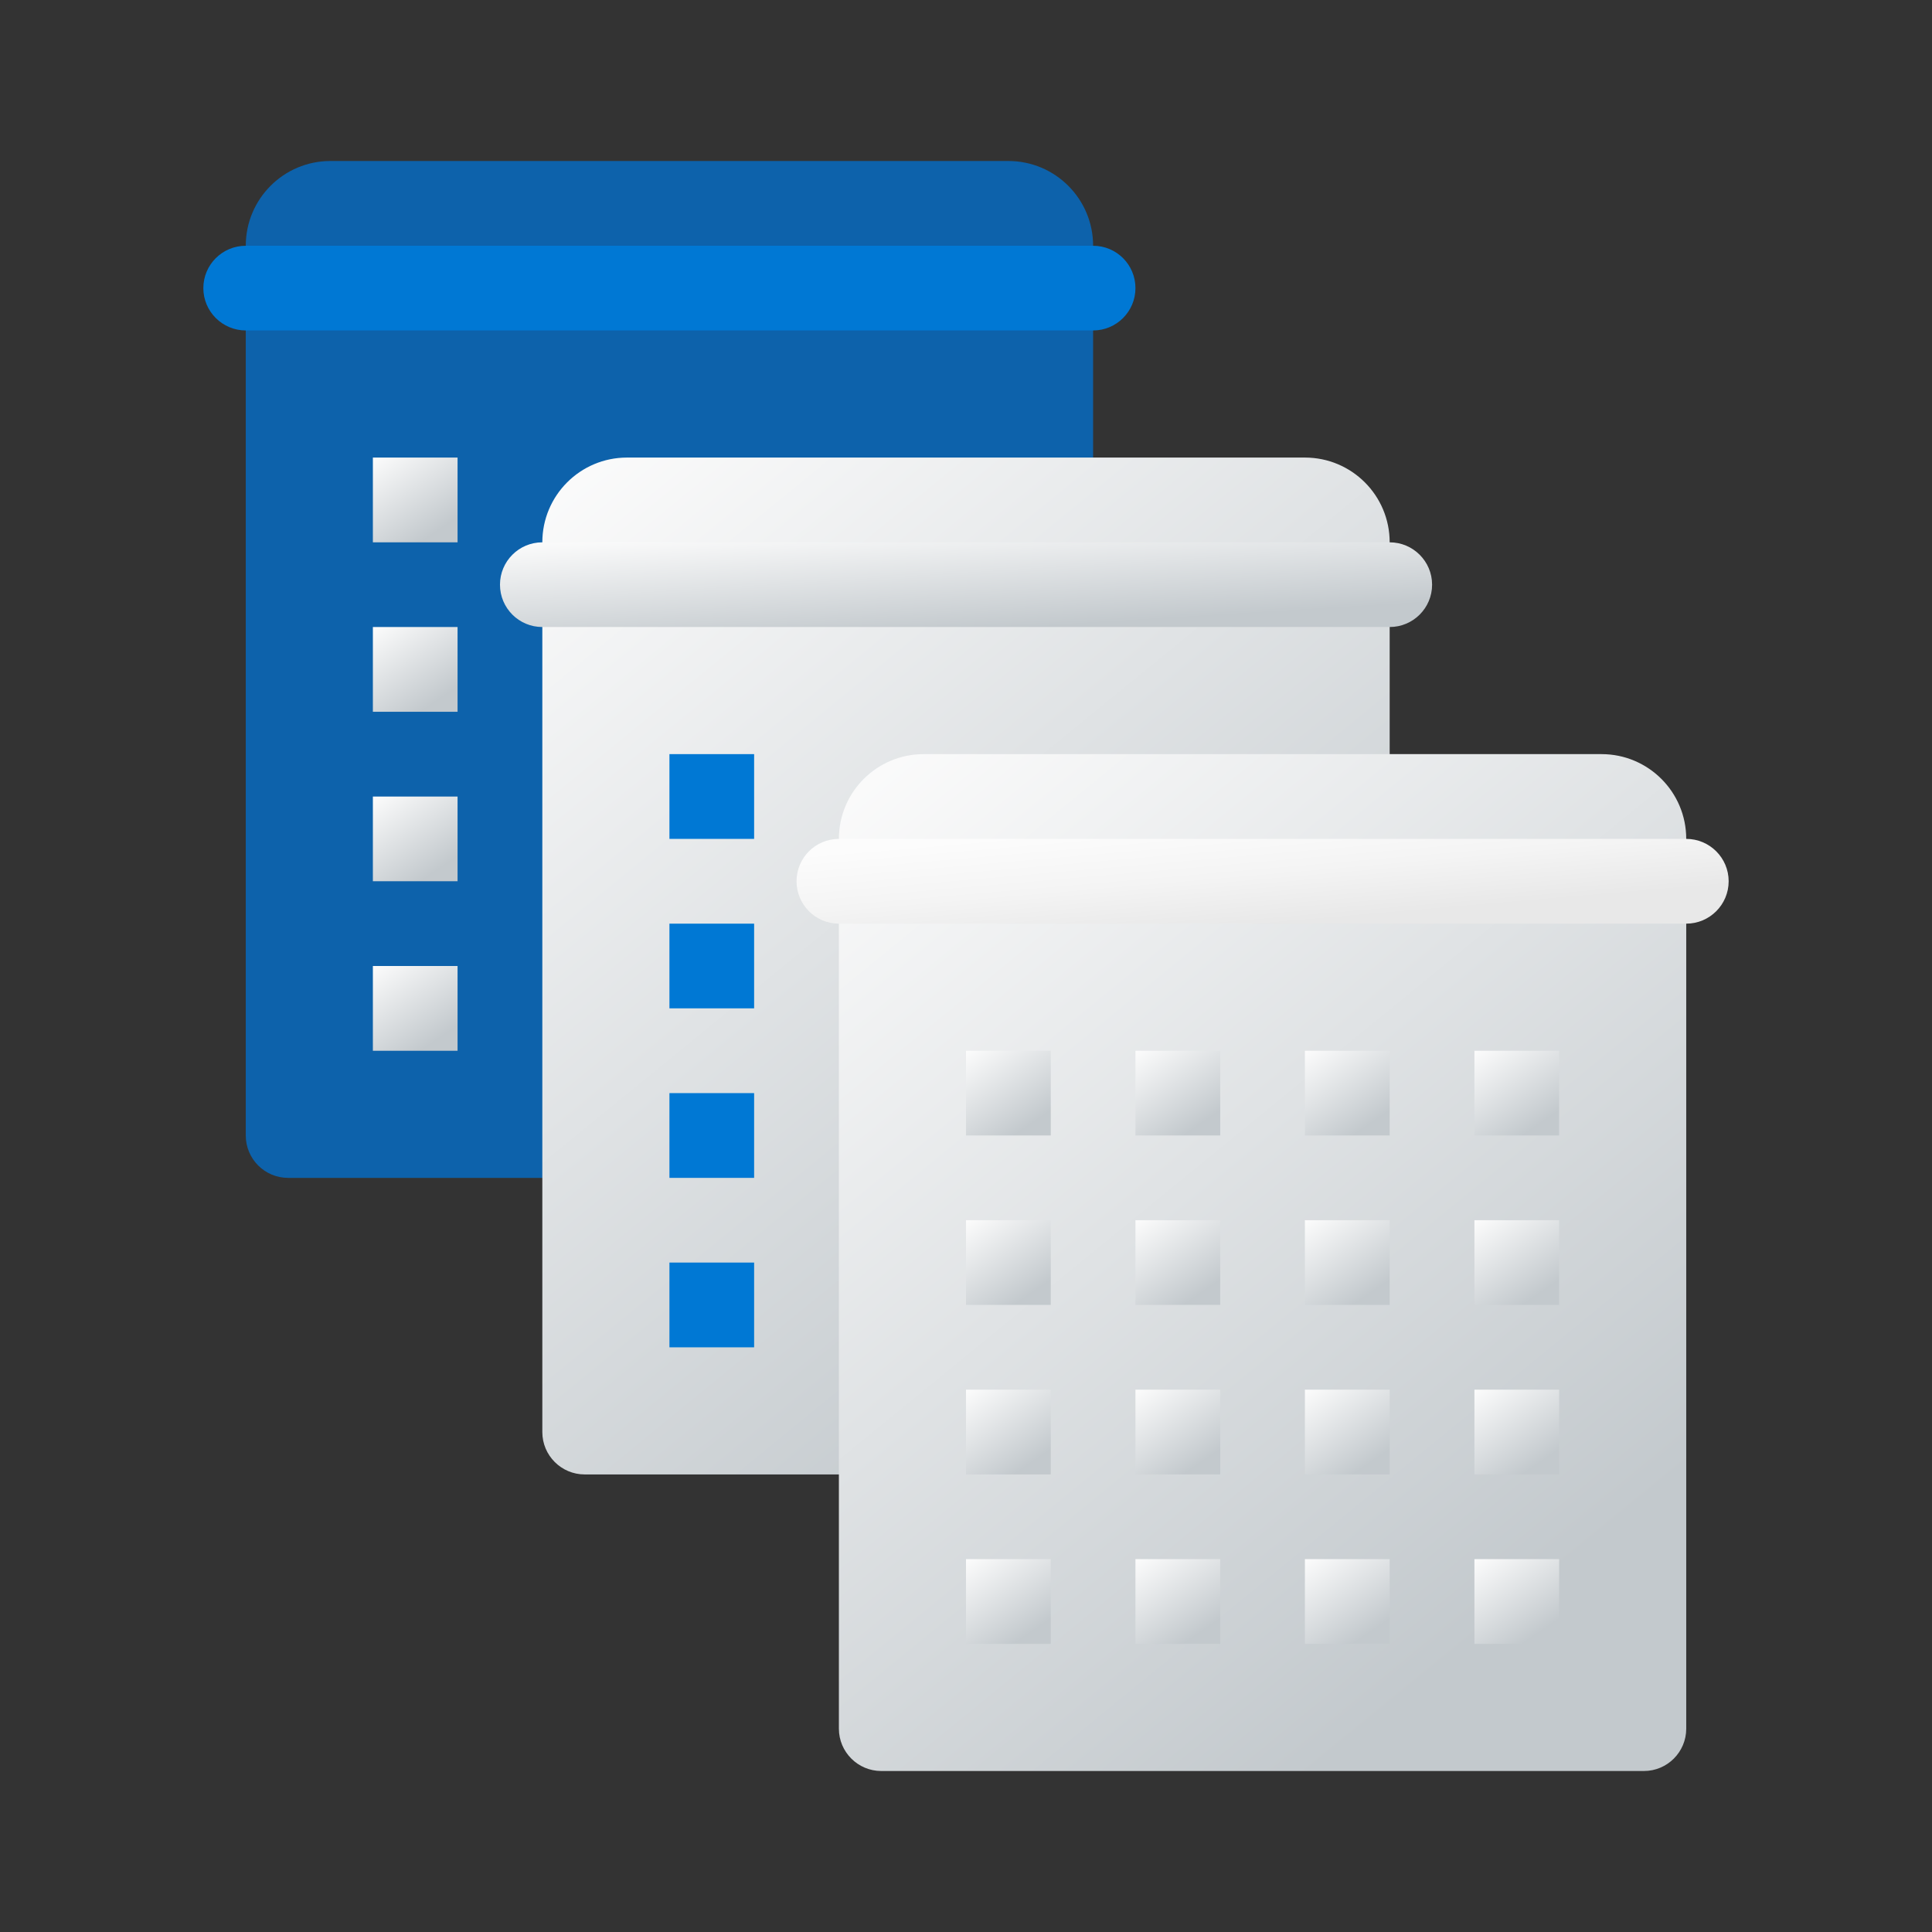 <svg width="24" height="24" viewBox="0 0 24 24" fill="none" xmlns="http://www.w3.org/2000/svg">
<rect x="0" y="0" width="24" height="24" fill="#333333" stroke="none"/>
<path d="M3.053 3.053V14.105C3.053 14.396 3.288 14.632 3.579 14.632H13.053C13.343 14.632 13.579 14.396 13.579 14.105V3.053C13.579 2.471 13.108 2 12.526 2H4.105C3.524 2 3.053 2.471 3.053 3.053Z" fill="#0D62AB"/>
<path d="M5.684 7.789H4.632V8.842H5.684V7.789Z" fill="url(#paint0_linear_40_2186)"/>
<path d="M5.684 5.684H4.632V6.737H5.684V5.684Z" fill="url(#paint1_linear_40_2186)"/>
<path d="M5.684 9.895H4.632V10.947H5.684V9.895Z" fill="url(#paint2_linear_40_2186)"/>
<path d="M5.684 12H4.632V13.053H5.684V12Z" fill="url(#paint3_linear_40_2186)"/>
<path d="M13.579 4.105H3.053C2.762 4.105 2.526 3.869 2.526 3.579C2.526 3.288 2.762 3.053 3.053 3.053H13.579C13.87 3.053 14.105 3.288 14.105 3.579C14.105 3.869 13.87 4.105 13.579 4.105Z" fill="#0078D4"/>
<path d="M6.737 6.737V17.79C6.737 18.08 6.973 18.316 7.263 18.316H16.737C17.027 18.316 17.263 18.08 17.263 17.79V6.737C17.263 6.155 16.792 5.684 16.21 5.684H7.789C7.208 5.684 6.737 6.155 6.737 6.737Z" fill="url(#paint4_linear_40_2186)"/>
<path d="M9.368 11.474H8.316V12.526H9.368V11.474Z" fill="#0078D4"/>
<path d="M9.368 9.368H8.316V10.421H9.368V9.368Z" fill="#0078D4"/>
<path d="M9.368 13.579H8.316V14.632H9.368V13.579Z" fill="#0078D4"/>
<path d="M9.368 15.684H8.316V16.737H9.368V15.684Z" fill="#0078D4"/>
<path d="M17.263 7.789H6.737C6.446 7.789 6.211 7.554 6.211 7.263C6.211 6.973 6.446 6.737 6.737 6.737H17.263C17.554 6.737 17.79 6.973 17.79 7.263C17.79 7.554 17.554 7.789 17.263 7.789Z" fill="url(#paint5_linear_40_2186)"/>
<path d="M10.421 10.421V21.474C10.421 21.764 10.657 22 10.947 22H20.421C20.712 22 20.947 21.764 20.947 21.474V10.421C20.947 9.839 20.476 9.368 19.895 9.368H11.474C10.892 9.368 10.421 9.839 10.421 10.421Z" fill="url(#paint6_linear_40_2186)"/>
<path d="M17.263 15.158H16.21V16.21H17.263V15.158Z" fill="url(#paint7_linear_40_2186)"/>
<path d="M15.158 15.158H14.105V16.21H15.158V15.158Z" fill="url(#paint8_linear_40_2186)"/>
<path d="M13.053 15.158H12V16.21H13.053V15.158Z" fill="url(#paint9_linear_40_2186)"/>
<path d="M17.263 13.053H16.21V14.105H17.263V13.053Z" fill="url(#paint10_linear_40_2186)"/>
<path d="M15.158 13.053H14.105V14.105H15.158V13.053Z" fill="url(#paint11_linear_40_2186)"/>
<path d="M19.368 15.158H18.316V16.21H19.368V15.158Z" fill="url(#paint12_linear_40_2186)"/>
<path d="M19.368 13.053H18.316V14.105H19.368V13.053Z" fill="url(#paint13_linear_40_2186)"/>
<path d="M13.053 13.053H12V14.105H13.053V13.053Z" fill="url(#paint14_linear_40_2186)"/>
<path d="M17.263 17.263H16.21V18.316H17.263V17.263Z" fill="url(#paint15_linear_40_2186)"/>
<path d="M15.158 17.263H14.105V18.316H15.158V17.263Z" fill="url(#paint16_linear_40_2186)"/>
<path d="M13.053 17.263H12V18.316H13.053V17.263Z" fill="url(#paint17_linear_40_2186)"/>
<path d="M19.368 17.263H18.316V18.316H19.368V17.263Z" fill="url(#paint18_linear_40_2186)"/>
<path d="M17.263 19.368H16.21V20.421H17.263V19.368Z" fill="url(#paint19_linear_40_2186)"/>
<path d="M15.158 19.368H14.105V20.421H15.158V19.368Z" fill="url(#paint20_linear_40_2186)"/>
<path d="M19.368 19.368H18.316V20.421H19.368V19.368Z" fill="url(#paint21_linear_40_2186)"/>
<path d="M13.053 19.368H12V20.421H13.053V19.368Z" fill="url(#paint22_linear_40_2186)"/>
<path d="M20.947 11.474H10.421C10.13 11.474 9.895 11.238 9.895 10.947C9.895 10.657 10.13 10.421 10.421 10.421H20.947C21.238 10.421 21.474 10.657 21.474 10.947C21.474 11.238 21.238 11.474 20.947 11.474Z" fill="url(#paint23_linear_40_2186)"/>
<defs>
<linearGradient id="paint0_linear_40_2186" x1="4.865" y1="7.633" x2="5.578" y2="8.68" gradientUnits="userSpaceOnUse">
<stop stop-color="#FCFCFC"/>
<stop offset="0.95" stop-color="#C3C9CD"/>
</linearGradient>
<linearGradient id="paint1_linear_40_2186" x1="4.865" y1="5.527" x2="5.578" y2="6.575" gradientUnits="userSpaceOnUse">
<stop stop-color="#FCFCFC"/>
<stop offset="0.95" stop-color="#C3C9CD"/>
</linearGradient>
<linearGradient id="paint2_linear_40_2186" x1="4.865" y1="9.738" x2="5.578" y2="10.785" gradientUnits="userSpaceOnUse">
<stop stop-color="#FCFCFC"/>
<stop offset="0.95" stop-color="#C3C9CD"/>
</linearGradient>
<linearGradient id="paint3_linear_40_2186" x1="4.865" y1="11.843" x2="5.578" y2="12.891" gradientUnits="userSpaceOnUse">
<stop stop-color="#FCFCFC"/>
<stop offset="0.95" stop-color="#C3C9CD"/>
</linearGradient>
<linearGradient id="paint4_linear_40_2186" x1="9.069" y1="3.802" x2="18.086" y2="14.834" gradientUnits="userSpaceOnUse">
<stop stop-color="#FCFCFC"/>
<stop offset="0.95" stop-color="#C3C9CD"/>
</linearGradient>
<linearGradient id="paint5_linear_40_2186" x1="8.776" y1="6.58" x2="8.87" y2="8.108" gradientUnits="userSpaceOnUse">
<stop stop-color="#FCFCFC"/>
<stop offset="0.95" stop-color="#C3C9CD"/>
</linearGradient>
<linearGradient id="paint6_linear_40_2186" x1="12.753" y1="7.487" x2="21.77" y2="18.518" gradientUnits="userSpaceOnUse">
<stop stop-color="#FCFCFC"/>
<stop offset="0.95" stop-color="#C3C9CD"/>
</linearGradient>
<linearGradient id="paint7_linear_40_2186" x1="16.444" y1="15.001" x2="17.157" y2="16.049" gradientUnits="userSpaceOnUse">
<stop stop-color="#FCFCFC"/>
<stop offset="0.95" stop-color="#C3C9CD"/>
</linearGradient>
<linearGradient id="paint8_linear_40_2186" x1="14.338" y1="15.001" x2="15.052" y2="16.049" gradientUnits="userSpaceOnUse">
<stop stop-color="#FCFCFC"/>
<stop offset="0.95" stop-color="#C3C9CD"/>
</linearGradient>
<linearGradient id="paint9_linear_40_2186" x1="12.233" y1="15.001" x2="12.947" y2="16.049" gradientUnits="userSpaceOnUse">
<stop stop-color="#FCFCFC"/>
<stop offset="0.95" stop-color="#C3C9CD"/>
</linearGradient>
<linearGradient id="paint10_linear_40_2186" x1="16.444" y1="12.896" x2="17.157" y2="13.943" gradientUnits="userSpaceOnUse">
<stop stop-color="#FCFCFC"/>
<stop offset="0.95" stop-color="#C3C9CD"/>
</linearGradient>
<linearGradient id="paint11_linear_40_2186" x1="14.338" y1="12.896" x2="15.052" y2="13.943" gradientUnits="userSpaceOnUse">
<stop stop-color="#FCFCFC"/>
<stop offset="0.95" stop-color="#C3C9CD"/>
</linearGradient>
<linearGradient id="paint12_linear_40_2186" x1="18.549" y1="15.001" x2="19.262" y2="16.049" gradientUnits="userSpaceOnUse">
<stop stop-color="#FCFCFC"/>
<stop offset="0.95" stop-color="#C3C9CD"/>
</linearGradient>
<linearGradient id="paint13_linear_40_2186" x1="18.549" y1="12.896" x2="19.262" y2="13.943" gradientUnits="userSpaceOnUse">
<stop stop-color="#FCFCFC"/>
<stop offset="0.95" stop-color="#C3C9CD"/>
</linearGradient>
<linearGradient id="paint14_linear_40_2186" x1="12.233" y1="12.896" x2="12.947" y2="13.943" gradientUnits="userSpaceOnUse">
<stop stop-color="#FCFCFC"/>
<stop offset="0.95" stop-color="#C3C9CD"/>
</linearGradient>
<linearGradient id="paint15_linear_40_2186" x1="16.444" y1="17.106" x2="17.157" y2="18.154" gradientUnits="userSpaceOnUse">
<stop stop-color="#FCFCFC"/>
<stop offset="0.95" stop-color="#C3C9CD"/>
</linearGradient>
<linearGradient id="paint16_linear_40_2186" x1="14.338" y1="17.106" x2="15.052" y2="18.154" gradientUnits="userSpaceOnUse">
<stop stop-color="#FCFCFC"/>
<stop offset="0.95" stop-color="#C3C9CD"/>
</linearGradient>
<linearGradient id="paint17_linear_40_2186" x1="12.233" y1="17.106" x2="12.947" y2="18.154" gradientUnits="userSpaceOnUse">
<stop stop-color="#FCFCFC"/>
<stop offset="0.95" stop-color="#C3C9CD"/>
</linearGradient>
<linearGradient id="paint18_linear_40_2186" x1="18.549" y1="17.106" x2="19.262" y2="18.154" gradientUnits="userSpaceOnUse">
<stop stop-color="#FCFCFC"/>
<stop offset="0.95" stop-color="#C3C9CD"/>
</linearGradient>
<linearGradient id="paint19_linear_40_2186" x1="16.444" y1="19.212" x2="17.157" y2="20.259" gradientUnits="userSpaceOnUse">
<stop stop-color="#FCFCFC"/>
<stop offset="0.95" stop-color="#C3C9CD"/>
</linearGradient>
<linearGradient id="paint20_linear_40_2186" x1="14.338" y1="19.212" x2="15.052" y2="20.259" gradientUnits="userSpaceOnUse">
<stop stop-color="#FCFCFC"/>
<stop offset="0.95" stop-color="#C3C9CD"/>
</linearGradient>
<linearGradient id="paint21_linear_40_2186" x1="18.549" y1="19.212" x2="19.262" y2="20.259" gradientUnits="userSpaceOnUse">
<stop stop-color="#FCFCFC"/>
<stop offset="0.95" stop-color="#C3C9CD"/>
</linearGradient>
<linearGradient id="paint22_linear_40_2186" x1="12.233" y1="19.212" x2="12.947" y2="20.259" gradientUnits="userSpaceOnUse">
<stop stop-color="#FCFCFC"/>
<stop offset="0.95" stop-color="#C3C9CD"/>
</linearGradient>
<linearGradient id="paint23_linear_40_2186" x1="12.898" y1="10.361" x2="13.022" y2="11.8" gradientUnits="userSpaceOnUse">
<stop stop-color="#FCFCFC"/>
<stop offset="0.495" stop-color="#F4F4F4"/>
<stop offset="0.946" stop-color="#E8E8E8"/>
<stop offset="1" stop-color="#E8E8E8"/>
</linearGradient>
</defs>
</svg>
